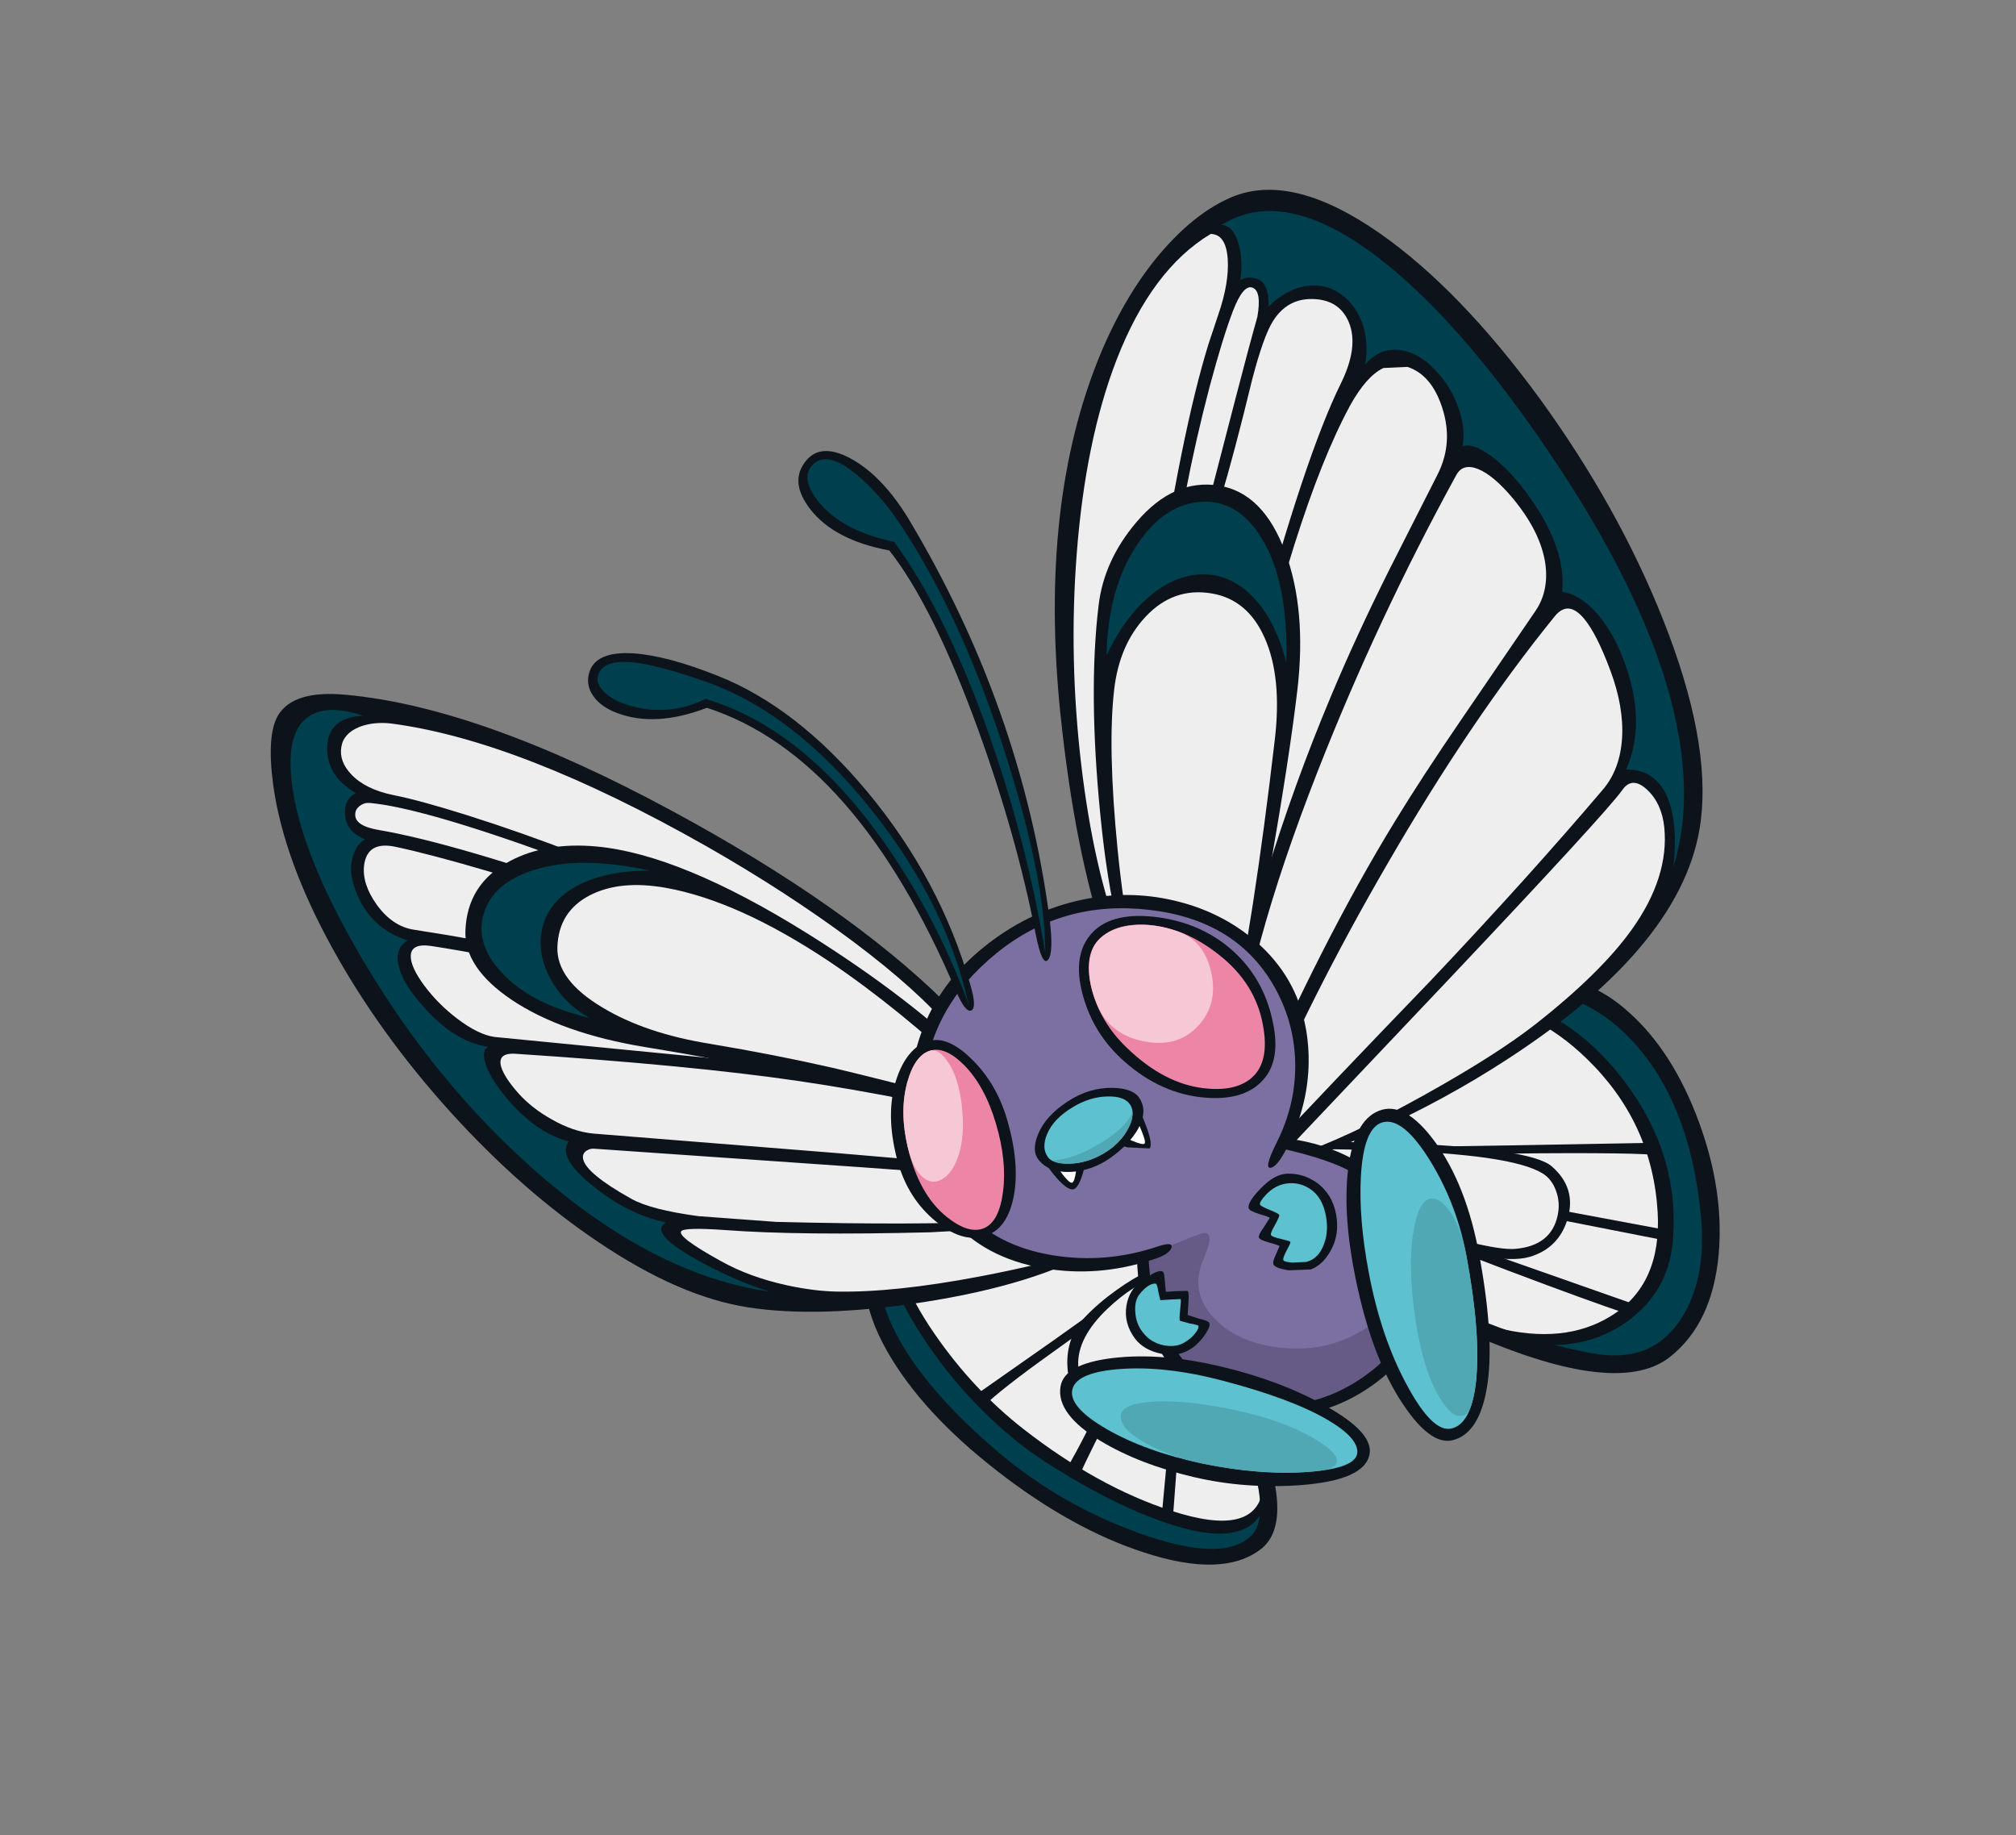 <?xml version="1.0" encoding="utf-8"?>
<!-- Generator: Adobe Illustrator 16.0.0, SVG Export Plug-In . SVG Version: 6.00 Build 0)  -->
<!DOCTYPE svg PUBLIC "-//W3C//DTD SVG 1.1//EN" "http://www.w3.org/Graphics/SVG/1.1/DTD/svg11.dtd">
<svg version="1.1" id="Layer_1" xmlns="http://www.w3.org/2000/svg" xmlns:xlink="http://www.w3.org/1999/xlink" x="0px" y="0px"
	 width="456px" height="415px" viewBox="0 0 456 415" enable-background="new 0 0 456 415" xml:space="preserve">
<rect x="0" y="0" width="456" height="415" fill="#808080" stroke="none"/>
<g>
	<path fill="#EEEEEF" d="M386.45,287.117c-2.867,9.805-6.886,16.174-12.056,19.109c-5.369,3.067-13.322,3.218-23.86,0.449
		c-10.405-2.734-24.111-9.271-41.12-19.609c-16.574-10.07-26.179-17.475-28.813-22.21c-0.566-1.001-0.35-2.551,0.65-4.651
		c0.934-1.969,1.601-2.919,2.001-2.852c7.604-5.536,16.142-11.105,25.612-16.709c19.009-11.205,33.249-16.975,42.72-17.308
		c5.403-0.2,10.688,2.101,15.857,6.903c4.636,4.303,8.721,10.121,12.256,17.458c3.302,6.903,5.586,13.974,6.854,21.21
		C387.885,276.279,387.852,282.348,386.45,287.117"/>
	<path fill="#EEEEEF" d="M200.564,302.574c-5.47-10.071-5.503-17.559-0.101-22.461c3.835-3.435,13.173-5.785,28.014-7.053
		c14.474-1.234,22.91-0.75,25.312,1.451c1.668,1.533,4.569,5.285,8.704,11.255c4.803,6.97,9.121,13.989,12.956,21.06
		c10.905,20.176,14.224,33.783,9.955,40.819c-1.501,2.501-4.419,3.919-8.754,4.252c-4.169,0.3-9.238-0.45-15.208-2.251
		c-13.206-4.035-26.295-11.389-39.268-22.061C212.469,319.582,205.266,311.245,200.564,302.574"/>
	<path fill="#003F4D" d="M386.551,268.908c1.334,7.371,1.301,13.439-0.101,18.209c-2.867,9.805-6.886,16.174-12.056,19.109
		c-5.369,3.067-13.322,3.218-23.86,0.449c-2.302-0.6-5.02-1.517-8.154-2.751c10.639-0.033,19.143-2.468,25.512-7.304
		c5.903-4.502,8.871-10.154,8.904-16.957c0.101-19.377-6.403-34.083-19.509-44.121c-4.102-3.135-8.604-5.604-13.507-7.404
		l-6.152-1.801c5.436-1.9,10.088-2.9,13.956-3.001c5.403-0.2,10.688,2.101,15.857,6.903c4.636,4.303,8.721,10.121,12.256,17.458
		C382.999,254.602,385.283,261.672,386.551,268.908"/>
	<path fill="#003F4D" d="M201.864,282.465c0.2,2.969,1.001,6.187,2.401,9.654c4.536,11.072,14.391,22.478,29.564,34.217
		c13.772,10.672,25.629,16.824,35.566,18.459c8.971,1.467,14.874-0.852,17.708-6.954c0.101,1.801,0.018,3.585-0.25,5.353
		c-0.333,1.901-0.816,3.385-1.45,4.452c-1.501,2.501-4.419,3.919-8.754,4.252c-4.169,0.3-9.238-0.45-15.208-2.251
		c-13.206-4.035-26.295-11.389-39.268-22.061c-9.705-8.004-16.908-16.341-21.61-25.012c-5.47-10.071-5.503-17.559-0.101-22.461
		l1.551-1.1L201.864,282.465"/>
	<path fill="#0D131A" d="M368.842,234.992c-3.501-3.668-7.236-6.386-11.204-8.153c-3.502-1.567-6.604-2.168-9.305-1.801
		c-6.303,0.833-15.258,4.169-26.863,10.005c-13.072,6.569-24.744,14.106-35.016,22.61c-2.502,2.067-3.769,3.935-3.802,5.603
		c-0.067,1.801,1.351,3.852,4.252,6.152c13.84,10.872,27.112,19.377,39.818,25.513c11.105,5.336,22.228,9.038,33.366,11.104
		c9.137,1.701,15.924-1,20.359-8.104c3.734-6.002,5.169-13.605,4.302-22.811C383.115,257.803,377.814,244.43,368.842,234.992
		 M346.632,222.036c7.57-1.801,14.924,0.567,22.061,7.104c6.536,5.937,11.722,14.106,15.558,24.512
		c3.835,10.405,5.336,20.376,4.502,29.914c-0.934,10.472-4.619,18.242-11.056,23.312c-7.403,5.836-21.126,4.635-41.169-3.602
		c-19.242-7.904-36.851-19.043-52.825-33.416c-2.768-2.502-4.285-4.136-4.552-4.902c-0.267-0.867,0.066-3.202,1-7.004
		c0.801-3.234,10.238-9.638,28.313-19.209C326.073,229.439,338.795,223.871,346.632,222.036"/>
	<path fill="#0D131A" d="M222.823,274.512c-11.472,1.334-18.358,3.352-20.659,6.053c-4.269,5.002-4.136,11.938,0.4,20.81
		c4.401,8.604,12.188,17.642,23.36,27.112c9.305,7.871,19.876,13.94,31.715,18.209c12.606,4.535,21.044,4.752,25.312,0.65
		c3.201-3.068,2.751-10.222-1.351-21.461c-3.269-8.938-8.388-19.375-15.357-31.314c-3.969-6.902-6.887-11.539-8.754-13.906
		c-2.535-3.201-5.086-5.119-7.654-5.753C243.234,273.311,234.23,273.178,222.823,274.512 M198.662,279.563
		c1.468-2.167,7.153-4.151,17.059-5.952c9.638-1.768,19.309-2.652,29.014-2.652c4.435,0,8.187,1.301,11.255,3.902
		c1.601,1.334,3.602,3.802,6.003,7.403c9.404,14.04,16.508,26.663,21.31,37.868c6.804,15.874,7.421,25.945,1.852,30.215
		c-5.703,4.368-14.474,4.618-26.312,0.75c-10.905-3.535-21.961-9.654-33.166-18.359c-11.438-8.871-19.792-17.958-25.062-27.263
		C194.744,295.07,194.094,286.434,198.662,279.563"/>
	<path fill="#0D131A" d="M335.427,227.439l2.901-1.451c11.005,1.334,20.66,7.453,28.964,18.358
		c8.57,11.272,12.255,23.462,11.055,36.567c-0.7,7.504-4.151,13.49-10.354,17.959c-6.87,4.936-15.324,6.42-25.362,4.451l-2.001-1.65
		c-0.934-0.801-1.667-1.283-2.201-1.451c10.238,2.602,18.876,1.734,25.913-2.601c7.703-4.735,11.238-12.573,10.604-23.511
		c-0.801-13.54-6.137-25.096-16.008-34.666c-3.935-3.836-8.137-6.854-12.605-9.055C342.163,228.355,338.529,227.372,335.427,227.439
		"/>
	<path fill="#0D131A" d="M200.564,280.014l1.351-1.051l1.351-1.1c-1.367,6.035,1.351,13.973,8.153,23.811
		c5.803,8.404,12.506,15.574,20.109,21.51c11.139,8.672,22.277,14.824,33.416,18.459c12.673,4.136,19.576,2.535,20.71-4.802l0.1,1.2
		c0.067,1.168,0.2,1.935,0.4,2.301c-2.668,7.704-11.556,8.521-26.662,2.451c-5.437-2.168-11.205-5.052-17.309-8.654
		c-5.002-2.967-8.921-5.586-11.756-7.854c-8.37-6.703-15.507-14.523-21.409-23.461C202.815,293.486,199.996,285.883,200.564,280.014
		"/>
	<path fill="#0D131A" d="M372.645,258.453l0.8,1.352l0.751,1.35c-4.803-0.434-18.459-0.5-40.97-0.199l-43.62,0.5v-1.852
		C298.81,259.704,326.49,259.32,372.645,258.453"/>
	<path fill="#0D131A" d="M370.194,295.121l-1.251,1l-1.301,0.851c-5.336-1.768-14.14-4.969-26.412-9.604
		c-15.774-5.97-33.132-12.739-52.074-20.31v-0.4l43.02,15.107L370.194,295.121"/>
	<path fill="#0D131A" d="M376.196,278.013l0.251,1.251l-0.051,1.2l-41.519-8.153l-45.722-8.504v-2.052L376.196,278.013"/>
	<path fill="#0D131A" d="M222.424,318.082c-0.667-0.634-1.284-1.484-1.852-2.552l17.909-12.556
		c8.704-6.137,14.373-10.371,17.008-12.706l1.601,1.601c-2.534,2.035-8.854,6.67-18.959,13.906
		C230.194,311.445,224.958,315.547,222.424,318.082"/>
	<path fill="#0D131A" d="M244.184,333.589c-0.967-0.399-1.867-1.017-2.701-1.851c2.334-3.936,5.669-10.455,10.005-19.56
		c4.802-10.104,7.92-16.474,9.354-19.108c0.867,0.867,1.951,1.316,3.251,1.35l-0.55,0.852l-9.805,19.108
		C248.737,324.051,245.551,330.454,244.184,333.589"/>
	<path fill="#0D131A" d="M264.543,323.834l1.751-21.31l0.851,1.901c0.3,0.9,0.584,1.566,0.851,2l-1.451,20.21l-1.25,16.657
		c-1.101-0.967-1.901-1.584-2.401-1.85L264.543,323.834"/>
	<path fill="#0D131A" d="M350.934,263.706c3.803,3.269,5.02,7.237,3.652,11.905c-1.334,4.436-4.186,7.304-8.554,8.604
		c-5.103,1.501-15.441-0.367-31.015-5.603c-14.874-4.969-25.713-9.889-32.516-14.758c-0.967-0.699-0.584-1.983,1.15-3.852
		c1.101-1.167,1.551-1.834,1.351-2l29.614,0.399C335.594,259.204,347.699,260.972,350.934,263.706"/>
	<path fill="#EEEEEF" d="M348.934,265.357c1.4,0.866,2.417,2.2,3.051,4.002c0.634,1.767,0.751,3.584,0.351,5.452
		c-0.968,4.603-4.169,7.137-9.604,7.604c-4.136,0.366-14.641-2.251-31.515-7.854c-14.273-4.734-23.194-7.97-26.763-9.704
		c-1.101-0.533-1.567-1.367-1.401-2.501c0.134-1.101,0.751-1.768,1.852-2.001c2.935-0.601,12.389-0.667,28.363-0.2
		C332.342,260.721,344.231,262.455,348.934,265.357"/>
	<path fill="#0D131A" d="M259.541,320.482c-4.469,1.401-8.688,0.867-12.656-1.601c-3.401-2.134-5.219-5.452-5.452-9.954
		c-0.2-4.369,1.134-8.07,4.002-11.105c2.034-2.135,4.385-4.152,7.053-6.053c2.535-1.834,4.953-3.285,7.254-4.353
		c1.801-0.866,3.635-0.5,5.503,1.101c1.733,1.468,2.601,3.118,2.601,4.953l0.301,8.403c0.133,4.269-0.034,7.604-0.501,10.005
		C266.812,316.147,264.11,319.016,259.541,320.482"/>
	<path fill="#EEEEEF" d="M262.193,316.381c-3.235,2.535-6.986,3.102-11.256,1.701c-4.502-1.468-6.853-4.553-7.053-9.255
		c-0.2-4.202,2.018-8.504,6.653-12.905c3.901-3.702,7.82-6.188,11.755-7.454c1.401-0.434,2.401,0.033,3.002,1.4
		c0.4,0.867,0.65,2.269,0.75,4.202c0.334,5.436,0.334,9.705,0,12.807C265.511,311.578,264.227,314.747,262.193,316.381"/>
	<path fill="#EEEEEF" d="M357.787,108.783c9.204,15.707,16.024,29.997,20.46,42.87c6.836,19.976,7.387,35.116,1.65,45.421
		c-9.438,16.974-25.862,32.715-49.273,47.222c-8.604,5.303-17.041,9.738-25.312,13.307c-7.304,3.168-12.339,4.802-15.107,4.902
		c-4.201,0.166-9.438-2.651-15.707-8.454c-5.069-4.702-8.454-8.704-10.155-12.006c-6.902-10.705-12.655-26.529-17.258-47.473
		c-5.436-24.645-7.22-48.939-5.353-72.884c1.4-17.875,5.853-34.35,13.356-49.423c8.638-17.408,18.726-26.412,30.265-27.013
		c11.104-0.6,24.828,7.287,41.169,23.661C339.295,81.72,349.717,95.01,357.787,108.783"/>
	<path fill="#EEEEEF" d="M65.65,162.608c2.368-6.136,14.14-5.903,35.316,0.7c15.908,4.969,31.782,11.472,47.623,19.509
		c11.472,5.803,24.228,13.773,38.268,23.911c14.808,10.672,24.662,19.243,29.564,25.713l41.47,46.771
		c-7.704,3.469-21.694,7.104-41.971,10.906c-23.511,4.401-39.852,5.352-49.022,2.851c-11.772-3.201-22.944-8.37-33.516-15.507
		c-12.974-8.771-25.496-20.744-37.568-35.918c-12.438-15.674-21.41-31.181-26.912-46.521
		C63.865,180.851,62.781,170.045,65.65,162.608"/>
	<path fill="#003F4D" d="M323.972,84.722c-4.035-4.202-8.454-4.952-13.257-2.251c-1.5,0.833-2.935,1.967-4.302,3.401l-1.65,1.901
		c1.3-3.001,2.101-6.136,2.4-9.404c0.634-6.537-1.483-10.405-6.353-11.605s-8.805-0.567-11.806,1.901
		c-0.967,0.767-1.768,1.667-2.401,2.701l-0.7,1.351c0.768-6.203-0.2-9.321-2.901-9.354c-0.867-0.033-1.834,0.267-2.901,0.9
		l-1.4,0.901c1.367-7.104,0.483-11.589-2.651-13.457c-0.967-0.567-2.101-0.851-3.401-0.851l-1.651,0.2
		c4.569-3.635,9.354-5.569,14.357-5.803c11.104-0.6,24.828,7.287,41.169,23.661c12.772,12.806,23.194,26.096,31.265,39.869
		c9.204,15.707,16.024,29.997,20.46,42.87c6.836,19.976,7.387,35.116,1.65,45.421l-6.053,9.905c1.334-2.802,2.385-6.036,3.151-9.705
		c1.601-7.27,1.101-12.957-1.501-17.058c-2.634-4.102-5.219-5.686-7.753-4.752c-0.733,0.233-1.435,0.701-2.102,1.401
		c1.067-1.567,1.918-3.602,2.552-6.103c1.634-6.503,0.767-13.756-2.602-21.76s-6.937-12.256-10.705-12.756
		c-1.2-0.167-2.351,0.05-3.451,0.65l-1.15,0.9c1.033-0.834,1.65-2.385,1.851-4.652c0.4-4.636-1.685-10.722-6.253-18.259
		c-4.569-7.57-9.021-11.372-13.356-11.405c-1.367,0-2.635,0.384-3.802,1.15l-1.351,1.101c1.067-1.834,1.718-4.085,1.951-6.753
		C329.791,93.676,328.007,88.924,323.972,84.722"/>
	<path fill="#003F4D" d="M98.115,162.608l-10.005-0.8c-6.903,0.133-10.922,1.967-12.056,5.502c-1.134,3.502-0.15,6.67,2.951,9.504
		c1.534,1.434,3.185,2.501,4.952,3.202c-1.434-0.167-2.601,0.184-3.502,1.05c-0.9,0.867-1.283,1.918-1.15,3.152
		c0.268,3.168,2.952,4.952,8.054,5.353c-3.368,0.633-5.402,2.184-6.103,4.652c-0.934,3.269-0.367,6.586,1.701,9.955
		c2.435,3.869,6.303,6.42,11.605,7.654c-2.401,1.334-3.452,3.334-3.151,6.002c0.267,2.401,1.551,5.003,3.852,7.805
		c2.201,2.734,4.902,5.085,8.104,7.053c3.368,2.068,6.587,3.252,9.654,3.552c-2.768,1.968-2.134,5.419,1.901,10.354
		c4.135,5.103,9.671,8.821,16.607,11.156c-1.434,0.9-1.851,2.234-1.25,4.001c0.566,1.768,1.984,3.618,4.252,5.553
		c5.369,4.603,12.272,7.587,20.71,8.954c-3.302,0.434-4.369,1.4-3.202,2.901c0.968,1.268,3.769,3.169,8.404,5.703
		c3.502,1.935,8.704,4.052,15.607,6.353l9.305,2.852c-8.004,0.434-14.157,0.066-18.459-1.101
		c-11.772-3.201-22.944-8.37-33.516-15.507c-12.974-8.771-25.496-20.744-37.568-35.918c-12.438-15.674-21.41-31.181-26.912-46.521
		c-5.036-14.173-6.12-24.978-3.252-32.415c1.034-2.635,5.02-3.802,11.956-3.501C83.275,159.374,90.112,160.541,98.115,162.608"/>
	<path fill="#0D131A" d="M376.447,187.12c-0.367-3.602-1.651-6.437-3.853-8.504c-2.268-2.135-4.151-2.118-5.652,0.05
		c-2.567,3.568-15.624,17.809-39.168,42.721l-37.868,39.969l2.651,0.049c7.703-2.5,17.524-7.069,29.464-13.706
		c10.839-6.036,19.192-11.339,25.062-15.907c10.005-7.837,17.358-15.057,22.061-21.66C374.745,202.26,377.18,194.59,376.447,187.12
		 M278.901,70.265c-1.534,4.002-3.302,9.738-5.303,17.208c-2.101,8.004-3.902,15.924-5.402,23.762
		c-3.568,18.608-6.104,37.935-7.604,57.977c-1.701,22.944-1.567,41.82,0.399,56.626c0.501,3.568,1.718,5.97,3.652,7.203
		c2.001,1.301,3.168-0.449,3.502-5.252c1.533-22.211,6.753-49.773,15.657-82.689c7.604-28.046,14.106-47.522,19.509-58.428
		c2.701-5.502,3.302-10.088,1.801-13.756c-1.334-3.202-3.785-4.952-7.354-5.252c-4.269-0.367-7.554,1.301-9.854,5.002
		c-1.434,2.301-3.001,6.72-4.702,13.256c-2.635,10.905-5.053,20.026-7.254,27.363l-2.301-0.75l5.903-22.761
		c1.967-7.604,3.585-13.64,4.852-18.108c0.667-3.835,0.317-6.036-1.05-6.603C281.951,64.496,280.468,66.229,278.901,70.265
		 M277.699,58.559c-0.267-3.735-1.551-5.619-3.852-5.652c-8.904,5.336-16.008,14.84-21.31,28.513
		c-4.703,12.206-7.704,26.863-9.005,43.971c-1.2,15.708-0.851,31.599,1.051,47.673c1.867,15.707,4.869,28.93,9.004,39.669
		c1.067,2.734,1.852,3.868,2.352,3.401c0.5-0.434,0.634-1.884,0.4-4.353c-1.668-16.774-0.067-41.369,4.802-73.785
		c4.068-27.013,8.138-47.072,12.206-60.178l2.251-6.753C277.233,66.296,277.933,62.127,277.699,58.559 M358.338,139.948
		c-2.401-2.901-4.619-3.102-6.653-0.6c-12.673,15.607-25.329,34.333-37.968,56.176c-11.572,19.943-21.344,39.335-29.314,58.177
		c-1.3,3.102-2.001,5.553-2.101,7.354c-4.169-2.201-8.487-5.752-12.956-10.654c-3.769-4.103-6.27-7.504-7.504-10.205l-5.652-11.906
		c-2.368-5.136-4.386-10.138-6.053-15.007c-4.669-13.707-8.087-30.898-10.255-51.574c-3.335-32.182-0.25-59.578,9.254-82.189
		c3.902-9.204,8.621-16.941,14.157-23.211c5.002-5.636,10.121-9.554,15.357-11.755c9.07-3.769,20.242-1.017,33.516,8.254
		c12.072,8.471,24.128,20.943,36.167,37.417c11.772,16.208,21.043,32.815,27.812,49.824c7.237,18.208,10.088,33.399,8.555,45.571
		c-2.335,18.509-16.925,36.484-43.771,53.926c-9.371,6.103-19.376,11.555-30.015,16.357c-8.671,3.936-15.007,6.303-19.009,7.104
		c-2.067,0.467-4.436,0.184-7.104-0.851l2.602-2.401c8.104-8.703,20.192-21.393,36.267-38.067
		c14.641-15.474,27.613-29.864,38.919-43.171c2.567-3.035,4.002-6.886,4.302-11.555c0.3-4.702-0.584-9.821-2.651-15.357
		C362.206,146.134,360.239,142.249,358.338,139.948 M342.18,112.685c-2.868-3.435-5.469-5.636-7.804-6.603
		c-2.301-0.934-3.951-0.5-4.952,1.301c-11.905,21.71-22.377,44.087-31.415,67.132c-11.005,28.113-17.225,51.041-18.658,68.783
		c-0.367,4.568-0.417,7.72-0.15,9.454c0.434,2.601,1.567,1.801,3.401-2.401c11.039-25.278,21.994-46.789,32.866-64.53
		c4.068-6.67,9.138-14.44,15.207-23.311l16.708-24.461c2.001-3.001,2.718-6.537,2.15-10.605
		C348.833,122.673,346.382,117.754,342.18,112.685 M308.064,72.916c1.067,2.968,1.301,6.153,0.701,9.555
		c2.167-2.535,4.702-3.652,7.604-3.352c2.601,0.233,5.136,1.534,7.604,3.902c2.4,2.268,4.252,5.019,5.553,8.254
		c1.367,3.401,1.801,6.62,1.3,9.654c1.602-0.534,3.752,0.2,6.453,2.201c2.635,1.934,5.236,4.619,7.804,8.054
		c6.203,8.304,8.954,15.857,8.254,22.661c2.668,0.367,5.27,1.968,7.804,4.802c2.401,2.735,4.402,6.169,6.003,10.305
		c3.635,9.538,3.852,17.892,0.65,25.062c4.702-0.033,7.92,2.318,9.654,7.053c1.4,3.869,1.751,8.854,1.051,14.958
		c3.901-12.54,3.068-27.313-2.501-44.321c-5.203-15.841-14.391-33.266-27.563-52.274c-12.939-18.709-25.295-32.532-37.067-41.47
		c-14.007-10.605-25.695-12.973-35.066-7.104c1.867,0.167,3.168,1.667,3.902,4.502c0.633,2.434,0.75,5.085,0.35,7.954
		c1.034-0.567,2.185-0.684,3.452-0.35c2.067,0.534,3.051,2.651,2.951,6.353c2.768-2.701,5.652-4.252,8.654-4.652
		c2.734-0.4,5.252,0.184,7.553,1.751C305.363,67.947,306.997,70.115,308.064,72.916 M326.223,92.225
		c-1.601-4.969-4.219-8.054-7.854-9.254l-5.453,0.25c-2.602,1.234-5.136,4.102-7.604,8.604
		c-8.438,15.641-16.691,41.753-24.762,78.337c-3.401,15.307-6.02,29.464-7.854,42.47c-1.867,13.272-2.585,22.827-2.151,28.663
		c0.301,3.568,0.884,5.604,1.751,6.104c1.001,0.566,2.001-1.501,3.002-6.203c6.103-29.48,14.656-57.327,25.662-83.539
		c3.835-9.171,8.254-18.759,13.256-28.764l11.005-21.71C327.59,102.447,327.923,97.461,326.223,92.225"/>
	<path fill="#0D131A" d="M218.522,236.543l-0.8-0.35l-1.802-2.352L218.522,236.543"/>
	<path fill="#0D131A" d="M80.507,179.366c-4.469-2.635-6.637-6.12-6.503-10.455c0.166-4.469,2.884-6.82,8.153-7.053
		c-5.803-1.934-10.104-1.734-12.906,0.601c-2.601,2.134-3.769,5.969-3.501,11.505c0.533,11.205,5.952,25.545,16.257,43.021
		c10.973,18.608,24.062,34.6,39.269,47.973c17.742,15.574,35.317,24.611,52.726,27.112c-5.603-1.768-11.272-4.285-17.009-7.554
		c-6.836-3.901-8.954-6.604-6.353-8.104c-5.703-1.167-11.205-3.902-16.508-8.204c-5.436-4.368-7.271-7.737-5.503-10.104
		c-5.402-1.434-10.421-5.119-15.057-11.055c-1.868-2.402-3.118-4.569-3.752-6.504c-0.634-2.034-0.417-3.301,0.65-3.802
		c-5.669-0.833-11.089-4.485-16.258-10.955c-2.268-2.802-3.635-5.353-4.102-7.653c-0.501-2.568,0.2-4.386,2.101-5.453l-0.05-0.05
		c-3.168-0.967-5.853-2.651-8.054-5.052c-2.168-2.401-3.652-5.336-4.452-8.805c-0.434-1.934-0.317-3.818,0.35-5.652
		c0.634-1.701,1.501-2.802,2.602-3.302c-2.868-1.167-4.386-3.018-4.552-5.553C77.856,181.901,78.672,180.267,80.507,179.366
		 M62.849,161.858c2.268-3.902,7.37-5.486,15.307-4.752c20.243,1.834,44.888,10.605,73.935,26.312
		c26.146,14.14,46.622,28.464,61.43,42.971c0.434,1.066,0.467,2.034,0.1,2.901c-0.3,0.601,0.217,1.817,1.551,3.651
		c-4.869-5.902-12.306-12.605-22.311-20.109c-9.938-7.403-20.96-14.557-33.065-21.46c-28.146-15.975-51.925-25.229-71.334-27.763
		c-2.601-0.3-4.969-0.05-7.103,0.75c-2.435,0.967-3.819,2.484-4.152,4.552c-0.367,2.168,0.384,4.235,2.251,6.203
		c2.135,2.268,5.336,3.835,9.604,4.702c3.902,0.767,9.454,2.285,16.658,4.552c8.137,2.568,16.424,5.486,24.861,8.754l-4.853,0.55
		c-20.242-7.37-34.299-11.405-42.17-12.105c-0.767-0.067-1.483,0.15-2.15,0.65c-0.667,0.5-1.018,1.101-1.051,1.801
		c-0.167,1.801,1.567,3.018,5.202,3.651c11.539,1.968,28.914,7.037,52.125,15.207c24.178,8.471,44.754,16.892,61.729,25.262
		c-16.175-6.77-36.15-14.09-59.929-21.96c-22.61-7.47-39.235-12.355-49.874-14.657c-4.368-0.967-6.786,0.417-7.253,4.152
		c-0.334,2.801,0.617,5.77,2.852,8.904c2.367,3.268,5.152,5.152,8.354,5.652c20.443,3.135,40.687,7.404,60.729,12.807
		c9.571,2.567,33.399,9.621,71.484,21.16l5.853,6.103c-20.609-7.804-44.821-15.391-72.635-22.761
		c-25.078-6.637-45.538-11.172-61.379-13.606c-3.034-0.467-4.602,0.25-4.702,2.151c-0.066,1.7,0.968,3.984,3.102,6.854
		c2.102,2.801,4.586,5.285,7.454,7.453c3.168,2.4,5.969,3.768,8.403,4.102l49.573,4.853c23.878,2.701,49.207,7.42,75.986,14.156
		l2.501,2.651c-23.944-5.535-43.737-9.438-59.378-11.705c-16.141-2.368-37.468-4.419-63.98-6.153
		c-2.768-0.167-3.835,0.834-3.201,3.001c0.5,1.602,1.801,3.586,3.901,5.953c2.035,2.268,4.553,4.235,7.554,5.903
		c3.269,1.867,6.437,2.935,9.505,3.201l54.976,4.402l56.927,4.853l2.151,2.25l-53.525-3.901l-60.578-4.202
		c-0.534-0.033-1.067,0.117-1.602,0.451c-0.666,0.433-0.934,1.033-0.8,1.801c0.367,2.2,4.019,5.235,10.955,9.104
		c2.935,1.635,7.971,2.936,15.107,3.902l17.608,1.301c21.543,0.533,38.368,0.482,50.474-0.15c9.771-0.5,18.858-1.567,27.263-3.201
		l3.102,3.301l-0.45,0.451c-0.5-0.468-1.435-0.602-2.802-0.4l-42.72,2.351c-19.81,0.5-35.25,0.333-46.322-0.5
		c-6.169-0.434-9.504-0.351-10.005,0.25c-0.667,0.833,2.285,3.067,8.854,6.703c4.402,2.468,9.454,4.319,15.157,5.553
		c4.002,0.867,7.704,1.334,11.105,1.4c8.704,0.167,19.476-0.967,32.315-3.401c9.171-1.734,18.191-3.885,27.062-6.453
		c-9.571,5.536-22.827,9.621-39.769,12.256c-15.908,2.435-29.131,2.818-39.669,1.15c-10.338-1.601-21.61-6.52-33.816-14.757
		c-11.538-7.737-22.677-17.524-33.415-29.364c-10.705-11.839-19.576-24.128-26.613-36.867
		c-7.437-13.439-11.938-25.812-13.506-37.117C60.797,170.012,61.148,164.793,62.849,161.858"/>
	<path fill="#EEEEEF" d="M290.956,131.144c1.667,8.604,1.867,17.308,0.6,26.112l-2.101,17.158
		c-1.4,10.872-2.768,20.376-4.102,28.514c-4.27,25.745-8.487,38.617-12.656,38.617c-1.701-0.9-3.651-2.567-5.853-5.002
		c-4.436-4.902-7.954-11.238-10.556-19.009c-2.801-8.403-4.818-19.192-6.053-32.365c-0.967-10.405-1.367-21.06-1.2-31.965
		c0.167-11.105,2.001-20.343,5.503-27.713c4.502-9.404,11.188-13.99,20.059-13.756C283.069,111.968,288.522,118.438,290.956,131.144
		"/>
	<path fill="#EEEEEF" d="M141.836,194.023c5.102,0.8,9.587,2.101,13.456,3.901c19.176,8.871,37.101,20.177,53.775,33.916
		c5.836,4.803,10.771,9.305,14.807,13.507c3.502,3.568,5.152,5.619,4.952,6.152c-0.333,0.967-12.355-1.2-36.066-6.503
		c-28.214-6.336-43.838-9.737-46.872-10.204c-10.639-1.668-19.393-4.319-26.263-7.954c-9.638-5.103-13.807-11.522-12.506-19.259
		c1.367-8.038,7.887-12.707,19.56-14.007L141.836,194.023"/>
	<path fill="#003F4D" d="M274.598,111.734c8.204,0.233,13.623,6.486,16.258,18.759c2.034,9.471,2.185,18.842,0.45,28.113
		c-0.3-4.402-1.334-8.821-3.102-13.256c-3.501-8.837-8.837-13.306-16.007-13.406c-7.204-0.133-13.224,3.769-18.059,11.706
		c-1.534,2.501-2.852,5.236-3.952,8.204c-0.566,1.5-0.967,2.751-1.2,3.751l0.05-2.401c0.167-11.105,2.001-20.343,5.503-27.713
		C259.041,116.086,265.728,111.501,274.598,111.734"/>
	<path fill="#003F4D" d="M140.135,198.425c-10.172,1.734-15.44,6.136-15.808,13.206c-0.333,7.07,3.168,13.057,10.505,17.959
		c3.635,2.435,7.32,4.169,11.056,5.203c-10.639-1.668-19.393-4.319-26.263-7.954c-9.638-5.103-13.807-11.522-12.506-19.259
		c1.367-8.038,7.887-12.707,19.56-14.007l15.157,0.45c5.102,0.8,9.587,2.101,13.456,3.901L140.135,198.425"/>
	<path fill="#0D131A" d="M269.896,239.295l-2.101-2.051l-2.301-3.702c1.768,2.567,3.218,4.469,4.352,5.702L269.896,239.295
		c1.835,1.301,3.568,1.133,5.203-0.5c2.334-2.335,5.103-13.824,8.304-34.467c1.734-11.272,3.385-23.645,4.952-37.118
		c1.101-9.404,0.334-17.058-2.301-22.961c-2.568-5.803-6.57-9.154-12.006-10.055c-5.77-0.967-10.755,0.8-14.957,5.303
		c-3.902,4.168-6.253,9.588-7.054,16.257c-1.033,8.671-0.783,20.777,0.751,36.317c1.634,16.308,3.885,27.08,6.753,32.315
		l-0.801-1.101c-4.568-5.77-7.854-18.775-9.854-39.019c-1.834-18.542-1.968-34.316-0.4-47.322
		c0.801-6.803,3.652-13.089,8.555-18.859c5.636-6.636,11.889-9.388,18.759-8.254c6.637,1.101,11.605,6.103,14.907,15.007
		c3.234,8.704,4.151,19.092,2.751,31.165c-1.234,10.405-3.252,23.561-6.053,39.468c-3.835,21.844-7.254,36.551-10.255,44.121
		C275.782,243.062,273.365,242.963,269.896,239.295 M272.297,129.893c4.103,0.033,7.771,1.701,11.005,5.002
		c3.436,3.501,5.986,8.504,7.654,15.007c0.333-12.272-1.551-21.71-5.653-28.313c-3.635-5.836-8.254-8.537-13.856-8.104
		c-5.469,0.434-10.221,3.668-14.257,9.705c-4.401,6.57-6.703,14.907-6.903,25.012c2.769-5.87,6.153-10.438,10.155-13.707
		C264.277,131.394,268.229,129.859,272.297,129.893"/>
	<path fill="#0D131A" d="M105.269,210.48c0.267-7.104,3.618-12.355,10.055-15.757c5.469-2.901,12.006-4.002,19.609-3.302
		c12.639,1.167,28.529,7.72,47.672,19.659c15.574,9.738,28.464,19.626,38.668,29.664c5.77,5.702,9.205,9.621,10.306,11.756
		c1.2,2.234,0.033,2.885-3.502,1.95c-29.78-7.703-57.144-13.59-82.089-17.658c-12.605-2.067-22.694-5.636-30.264-10.705
		C108.553,221.253,105.069,216.051,105.269,210.48 M122.576,210.281c0.801-3.902,3.102-7.021,6.903-9.355
		c4.302-2.667,10.139-4.019,17.509-4.052c-10.505-2.301-19.243-2.351-26.213-0.15c-6.203,1.967-9.988,5.252-11.355,9.854
		c-1.367,4.502-0.033,8.938,4.002,13.306c4.369,4.77,11.006,8.205,19.909,10.306c-3.901-2.201-6.853-5.169-8.854-8.904
		S121.843,213.883,122.576,210.281 M133.382,202.477c-4.669,2.435-7.104,6.303-7.304,11.605c-0.2,5.003,3.201,9.588,10.205,13.757
		c6.47,3.902,14.573,6.637,24.312,8.204c9.771,1.635,18.976,3.436,27.612,5.402c5.47,1.268,15.357,3.752,29.664,7.453
		c4.002,1.034,6.253,1.451,6.753,1.251c1.067-0.399-0.45-2.518-4.552-6.353c-11.205-10.539-22.011-19.31-32.415-26.312
		c-13.74-9.171-26.079-14.74-37.018-16.708C143.703,199.542,137.95,200.109,133.382,202.477"/>
	<path fill="#7C70A2" d="M229.427,211.031c9.604-5.502,19.76-7.57,30.465-6.203c9.271,1.168,17.225,4.52,23.86,10.055
		c5.803,4.836,9.038,11.772,9.705,20.811c0.533,7.369-0.567,14.906-3.302,22.61c5.27,1.167,10.005,2.668,14.207,4.502
		c4.469,1.935,7.503,3.901,9.104,5.903c5.402,6.703,7.986,14.189,7.753,22.46s-3.201,14.69-8.904,19.259
		c-6.069,4.902-12.506,7.688-19.309,8.354c-7.137,0.7-14.356-1.001-21.66-5.103c-4.202-2.367-7.454-6.403-9.755-12.105
		c-2.001-4.936-3.135-10.688-3.401-17.258c-9.371,1.733-17.342,1.884-23.911,0.449c-7.504-1.634-13.79-5.419-18.859-11.355
		c-8.004-9.371-10.472-20.559-7.403-33.565C211.052,227.039,218.189,217.434,229.427,211.031"/>
	<path fill="#655B86" d="M312.316,310.428c-6.069,4.902-12.506,7.688-19.309,8.354c-7.137,0.7-14.356-1.001-21.66-5.103
		c-4.202-2.367-7.454-6.403-9.755-12.105c-2.001-4.936-3.135-10.688-3.401-17.258l0.75-0.251l5.053-2.051
		c5.002-2.134,7.854-3.202,8.554-3.202c1.468,0.034,1.367,1.984-0.3,5.854c-2.168,5.002-1.384,9.471,2.351,13.406
		c3.502,3.701,8.421,5.92,14.758,6.653c6.669,0.8,12.756-0.384,18.258-3.552c6.37-3.602,10.705-9.288,13.007-17.059
		c1,5.137,0.783,10.039-0.65,14.707C318.502,303.625,315.951,307.493,312.316,310.428"/>
	<path fill="#0D131A" d="M259.741,205.729c-13.006-1.467-24.445,1.801-34.316,9.805c-10.172,8.237-15.674,18.275-16.508,30.114
		c-0.767,10.839,2.335,20.177,9.305,28.013c4.769,5.403,11.405,8.805,19.909,10.205c8.004,1.301,15.924,0.634,23.761-2
		c2.401-0.801,3.419-0.684,3.052,0.35c-0.366,1.033-1.851,1.934-4.452,2.701c-8.204,2.668-16.391,3.285-24.562,1.852
		c-8.871-1.535-15.841-5.27-20.91-11.206c-7.637-8.904-10.654-19.526-9.054-31.864c1.601-12.473,7.453-22.578,17.559-30.314
		c6.503-5.003,13.556-8.305,21.159-9.905c7.004-1.5,13.94-1.451,20.811,0.15c6.603,1.534,12.389,4.285,17.357,8.254
		c5.036,4.035,8.621,8.821,10.756,14.356c1.667,4.369,2.468,9.071,2.4,14.107c-0.1,5.769-1.367,11.389-3.802,16.857
		c-1.9,4.302-3.468,6.586-4.702,6.854c-1.2,0.3-0.783-1.584,1.251-5.653c2.968-5.902,4.368-12.005,4.202-18.309
		c-0.167-6.303-1.885-12.206-5.152-17.708C282.035,212.715,272.681,207.162,259.741,205.729"/>
	<path fill="#0D131A" d="M317.919,280.314c-2.335-6.804-6.337-11.855-12.006-15.158c-3.401-2-8.904-3.852-16.508-5.553l0.7-1.1
		l0.65-1.101c7.437,0.866,13.973,3.352,19.609,7.453c5.702,4.169,9.388,9.204,11.055,15.107c1.635,5.836,1.734,11.556,0.301,17.158
		c-1.534,6.003-4.603,10.854-9.205,14.557c-5.103,4.136-10.805,6.837-17.107,8.104c-6.27,1.234-12.173,0.834-17.709-1.2
		c-5.902-2.168-10.621-5.936-14.156-11.306c-3.902-5.937-6.02-13.372-6.354-22.311c0.233-0.399,0.667-0.533,1.301-0.399
		c0.634,0.1,1.067-0.033,1.301-0.4c0.334,7.937,2.201,14.674,5.603,20.209c3.168,5.136,7.37,8.854,12.606,11.155
		c5.035,2.201,10.421,2.802,16.157,1.802c5.903-1.001,11.422-3.568,16.558-7.704c3.568-2.868,6.12-6.753,7.654-11.655
		C320.136,292.27,319.987,286.383,317.919,280.314"/>
	<path fill="#0D131A" d="M219.823,239.545c3.702,3.635,6.353,8.153,7.954,13.557c1.934,6.603,2.451,12.355,1.551,17.258
		c-0.867,4.635-2.769,7.587-5.703,8.854c-3.535,1.535-7.453,0.584-11.756-2.851c-4.368-3.502-7.337-8.171-8.904-14.007
		c-1.867-7.004-1.917-13.156-0.149-18.459c1.534-4.535,3.852-7.336,6.953-8.404C212.736,234.492,216.087,235.843,219.823,239.545"/>
	<path fill="#ED85A7" d="M218.022,240.795c3.168,3.201,5.586,7.637,7.253,13.307c1.668,5.603,2.201,10.722,1.602,15.357
		c-0.567,4.502-1.984,7.254-4.252,8.254c-2.302,1-5.136,0.15-8.505-2.551c-4.168-3.336-7.103-8.588-8.804-15.758
		c-1.268-5.402-1.301-10.289-0.1-14.657c1.1-3.969,2.768-6.337,5.002-7.104C212.486,236.844,215.087,237.895,218.022,240.795"/>
	<path fill="#F6C8D6" d="M214.57,240.395c1.868,2.869,2.936,7.021,3.202,12.457c0.167,3.468-0.233,6.502-1.201,9.104
		c-0.9,2.368-2.084,3.952-3.552,4.752c-1.5,0.834-2.935,0.668-4.302-0.5c-1.501-1.268-2.635-3.535-3.401-6.803
		c-1.268-5.402-1.301-10.289-0.1-14.657c1.1-3.969,2.768-6.337,5.002-7.104C211.618,237.144,213.07,238.061,214.57,240.395"/>
	<path fill="#0D131A" d="M254.439,240.145c-4.769-4.168-7.954-9.254-9.555-15.257c-1.634-6.136-0.867-10.839,2.302-14.106
		c3.067-3.135,7.986-4.252,14.757-3.352c6.803,0.934,12.539,3.552,17.208,7.854c4.368,4.035,7.236,9.088,8.604,15.157
		c1.435,6.103,0.751,10.688-2.051,13.757c-2.835,3.201-7.27,4.535-13.306,4.002C265.894,247.632,259.908,244.947,254.439,240.145"/>
	<path fill="#ED85A7" d="M254.939,236.994c-4.102-3.902-6.786-8.422-8.054-13.557c-1.233-5.069-0.617-8.788,1.852-11.156
		c2.534-2.467,6.253-3.501,11.155-3.102c5.502,0.468,10.788,2.719,15.857,6.754c5.469,4.302,8.771,9.571,9.904,15.808
		c1.067,5.603,0.217,9.604-2.551,12.005c-2.435,2.102-6.003,2.885-10.705,2.352C266.362,245.431,260.541,242.396,254.939,236.994"/>
	<path fill="#F6C8D6" d="M258.74,235.492c-5.102-1-8.604-3.701-10.505-8.104c-1.334-3.068-1.968-5.969-1.9-8.704
		c0.066-2.801,0.867-4.936,2.401-6.403c1.733-1.667,4.185-2.684,7.354-3.051c3.368-0.367,6.902,0.133,10.604,1.5
		c3.769,1.401,6.187,4.42,7.254,9.055c1.1,4.803,0.133,8.854-2.901,12.156C267.946,235.31,263.843,236.493,258.74,235.492"/>
	<path fill="#0D131A" d="M235.63,260.805c0.2-0.566,1.817-1.051,4.853-1.451c2.935-0.366,4.668-0.4,5.202-0.1
		c0.5,0.301,0.35,1.968-0.45,5.002c-0.801,3.068-1.651,4.636-2.552,4.703c-1,0.1-2.501-1.084-4.502-3.553
		C236.281,262.973,235.43,261.438,235.63,260.805"/>
	<path fill="#FFFFFF" d="M238.932,263.206c0.133-0.367,0.833-0.751,2.101-1.151l2.301-0.399c0.301,0.134,0.334,1.101,0.101,2.901
		s-0.551,2.768-0.95,2.901c-0.367,0.1-1.084-0.534-2.151-1.901C239.331,264.223,238.865,263.439,238.932,263.206"/>
	<path fill="#0D131A" d="M250.637,257.803c-0.066-0.6,0.834-2,2.701-4.201c1.868-2.201,3.052-3.285,3.552-3.252
		c0.533,0.033,1.317,1.451,2.352,4.252c1.033,2.802,1.3,4.502,0.8,5.103l-5.052-0.25
		C252.155,258.754,250.703,258.203,250.637,257.803"/>
	<path fill="#FFFFFF" d="M253.489,256.553c-0.033-0.367,0.434-1,1.4-1.9c0.967-0.935,1.617-1.385,1.951-1.352
		c0.3,0.033,0.767,0.867,1.4,2.502c0.667,1.634,0.884,2.567,0.65,2.801c-0.2,0.268-1.15,0.051-2.852-0.65
		C254.372,257.253,253.522,256.786,253.489,256.553"/>
	<path fill="#0D131A" d="M234.829,262.155c-1-1.334-1.017-3.202-0.05-5.603c1.134-2.835,3.418-5.353,6.854-7.554
		c3.135-2.034,6.453-3.034,9.954-3.001c3.169,0.066,5.22,0.85,6.153,2.351c1.268,1.935,1.167,4.235-0.3,6.903
		c-1.334,2.368-3.436,4.568-6.304,6.604c-2.701,1.9-5.636,2.951-8.804,3.151C238.898,265.174,236.397,264.223,234.829,262.155"/>
	<path fill="#0D131A" d="M263.493,289.868c0.1,1.435,0.183,2.185,0.25,2.251l2.501-0.15l2.401-0.049
		c0.233,0.3,0.283,1.267,0.149,2.9l-0.149,2.552l2.451,0.8c1.467,0.334,2.268,0.65,2.401,0.951c0.233,0.434,0.017,1.184-0.65,2.251
		s-1.468,2.018-2.401,2.851c-2.168,1.868-4.77,2.502-7.804,1.901c-2.602-0.533-4.569-1.667-5.903-3.401
		c-1.733-2.334-2.384-4.819-1.95-7.453c0.399-2.402,1.517-4.27,3.352-5.604l2.601-1.65c1.101-0.566,1.868-0.717,2.302-0.45
		C263.243,287.668,263.393,288.435,263.493,289.868"/>
	<path fill="#5DC1CF" d="M258.641,301.474c-1.134-1.333-1.751-2.935-1.851-4.802c-0.134-1.734,0.2-3.085,1-4.053
		c1.334-1.634,2.534-2.417,3.602-2.351c0.233,0,0.434,0.601,0.601,1.801l0.45,1.951l2.301-0.15l2.302-0.1
		c0.1,0.1,0.066,0.9-0.101,2.401c-0.167,1.5-0.184,2.334-0.05,2.5l2.151,0.602c1.233,0.199,1.9,0.383,2.001,0.55
		c0.133,0.333-0.067,0.851-0.601,1.551c-0.601,0.833-1.468,1.584-2.602,2.251c-1.268,0.733-2.801,0.934-4.602,0.6
		C261.309,303.825,259.775,302.908,258.641,301.474"/>
	<path fill="#0D131A" d="M297.86,267.458c2.334,1.7,3.785,4.085,4.352,7.153c0.567,3.035,0.15,5.786-1.25,8.254
		c-1.168,2.101-2.651,3.502-4.452,4.201l-5.003,0.201c-2.101-0.334-3.251-0.784-3.451-1.352c-0.167-0.399,0.017-1.15,0.55-2.25
		l0.801-1.852c-0.033-0.133-0.784-0.4-2.251-0.801c-1.468-0.399-2.268-0.783-2.401-1.15c-0.134-0.366,0.25-1.167,1.15-2.4
		l1.301-2.051c-0.033-0.134-0.801-0.418-2.301-0.852c-1.501-0.467-2.318-0.9-2.451-1.3c-0.268-0.834,0.583-2.284,2.551-4.353
		c2.135-2.268,4.186-3.435,6.153-3.502C293.591,265.34,295.825,266.023,297.86,267.458"/>
	<path fill="#5DC1CF" d="M295.558,268.408c2.102,1.067,3.485,2.951,4.152,5.652s0.584,5.137-0.25,7.304
		c-0.801,2.201-2.135,3.535-4.002,4.002l-3.151,0.15c-1.201-0.101-1.868-0.267-2.001-0.501c-0.167-0.266,0.066-1,0.7-2.201
		c0.667-1.2,0.95-1.867,0.851-2c-0.101-0.134-0.817-0.351-2.151-0.65c-1.301-0.301-2.034-0.584-2.201-0.851
		c-0.166-0.233,0.117-0.983,0.851-2.251c0.733-1.334,1.067-2.102,1.001-2.301c-0.067-0.234-0.784-0.617-2.151-1.15
		c-1.367-0.567-2.101-0.968-2.201-1.201c-0.134-0.4,0.334-1.167,1.4-2.301c1.301-1.367,2.785-2.185,4.452-2.451
		C292.49,267.391,294.058,267.641,295.558,268.408"/>
	<path fill="#5DC1CF" d="M255.44,249.549c1.066,1.367,1,3.202-0.2,5.503c-1.168,2.302-2.969,4.186-5.403,5.653
		c-2.567,1.566-5.219,2.384-7.953,2.451c-2.501,0.066-4.136-0.451-4.902-1.551c-0.934-1.334-1.001-3.002-0.2-5.003
		c0.934-2.368,2.901-4.452,5.902-6.253c2.535-1.533,5.119-2.334,7.754-2.4C252.871,247.882,254.539,248.416,255.44,249.549"/>
	<path fill="#50A8B4" d="M256.14,251.601c0.066,1.468-0.483,3.067-1.651,4.802c-1.2,1.734-2.751,3.168-4.652,4.303
		c-2.167,1.334-4.435,2.117-6.803,2.351c-2.135,0.233-3.818,0.017-5.053-0.65c3.368-0.167,7.021-1.468,10.955-3.901
		C252.738,256.203,255.139,253.901,256.14,251.601"/>
	<path fill="#0D131A" d="M248.987,325.885c-6.771-4.102-9.805-8.22-9.104-12.355c0.566-3.435,4.568-5.586,12.006-6.453
		c7.303-0.834,15.474-0.166,24.512,2.002c8.804,2.101,16.558,5.019,23.261,8.754c7.403,4.068,10.771,7.77,10.104,11.105
		c-0.767,3.867-5.953,6.169-15.558,6.902c-8.337,0.601-16.374,0-24.111-1.801C261.859,332.105,254.823,329.387,248.987,325.885"/>
	<path fill="#0D131A" d="M334.626,283.966c2.535,13.772,2.985,24.312,1.351,31.614c-1.3,5.836-3.768,9.205-7.403,10.105
		c-3.335,0.801-7.069-1.901-11.205-8.104c-4.735-7.037-8.32-16.541-10.755-28.514c-1.935-9.438-2.501-17.608-1.701-24.512
		c0.867-7.404,3.186-11.855,6.953-13.356c3.902-1.567,8.138,0.767,12.706,7.003C329.341,264.74,332.693,273.327,334.626,283.966"/>
	<path fill="#5DC1CF" d="M312.716,253.801c3.068-0.866,6.67,2.052,10.806,8.755c4.035,6.569,6.77,13.772,8.203,21.61
		c2.168,11.805,2.885,21.176,2.151,28.113c-0.7,6.469-2.551,10.055-5.553,10.755c-2.835,0.667-6.169-2.552-10.005-9.655
		c-3.968-7.27-6.869-15.79-8.704-25.562c-1.534-8.037-2.134-15.257-1.801-21.66C308.214,258.721,309.848,254.602,312.716,253.801"/>
	<path fill="#50A8B4" d="M323.621,271.06c1.601-0.167,3.185,1.017,4.752,3.552c1.501,2.468,2.618,5.652,3.352,9.555
		c1.968,10.672,2.735,19.326,2.302,25.962c-0.134,2.835-0.534,5.353-1.201,7.554c-0.566,1.801-1.45,2.651-2.651,2.551
		c-1.167-0.066-2.417-1.051-3.751-2.951c-3.202-4.535-5.42-11.789-6.653-21.76c-0.867-7.004-0.851-12.89,0.05-17.658
		C320.62,273.494,321.887,271.227,323.621,271.06"/>
	<path fill="#5DC1CF" d="M242.633,313.93c0.801-2.435,4.402-3.885,10.806-4.352c6.869-0.5,14.656,0.4,23.36,2.701
		c10.238,2.701,18.042,5.619,23.411,8.754c4.669,2.734,6.937,5.219,6.804,7.453c-0.167,2.368-3.835,3.818-11.006,4.353
		c-7.303,0.567-15.34-0.067-24.111-1.901c-8.437-1.768-15.624-4.352-21.56-7.754C244.334,319.716,241.766,316.631,242.633,313.93"/>
	<path fill="#50A8B4" d="M253.538,320.082c0.134-1.867,2.768-2.918,7.903-3.15c5.17-0.201,11.39,0.5,18.659,2.101
		c7.971,1.768,14.323,4.269,19.059,7.503c2.201,1.501,3.285,2.785,3.252,3.853c-0.033,1.167-1.467,1.917-4.302,2.251
		c-3.436,0.4-7.403,0.467-11.906,0.2c-4.735-0.267-9.504-0.9-14.307-1.901c-4.469-0.934-8.537-2.367-12.205-4.302
		C255.423,324.401,253.371,322.217,253.538,320.082"/>
	<path fill="#003F4D" d="M159.945,159.257c-4.136,2.067-9.338,2.718-15.607,1.951c-6.903-0.833-10.271-3.352-10.105-7.553
		c0.167-4.035,3.452-5.753,9.855-5.152c4.401,0.4,9.638,1.767,15.707,4.102c14.874,5.77,28.163,16.441,39.869,32.015
		c9.571,12.739,15.974,25.362,19.209,37.868c0.833,3.168,1.101,5.053,0.8,5.652c-0.333,0.567-1.117-0.566-2.351-3.4
		C201.547,187.753,182.421,165.927,159.945,159.257"/>
	<path fill="#003F4D" d="M237.281,211.731c0.301,3.468,0.101,5.069-0.6,4.802c-0.701-0.232-1.251-1.9-1.651-5.002
		c-1.701-12.639-6.47-29.563-14.307-50.774c-8.237-22.177-14.724-34.5-19.459-36.967c-9.604-2.801-15.725-6.386-18.358-10.755
		c-2.001-3.302-1.885-6.203,0.35-8.704c2.201-2.401,5.353-2.318,9.454,0.25c4.036,2.535,8.055,6.903,12.057,13.106
		c9.471,14.707,17.408,32.582,23.811,53.625C233.479,187.454,236.38,200.926,237.281,211.731"/>
	<path fill="#0D131A" d="M236.43,215.483c0.034-10.806-2.851-25.429-8.653-43.871c-6.403-20.376-14.157-37.618-23.262-51.725
		c-3.501-5.402-7.153-9.655-10.955-12.756c-4.535-3.668-7.854-4.269-9.954-1.801c-1.768,2.101-1.134,4.952,1.9,8.554
		c3.535,4.169,9.121,7.053,16.758,8.654c7.737,10.638,14.791,24.895,21.16,42.77C229.26,181.717,233.596,198.442,236.43,215.483
		 M237.381,207.58c0.667,5.202,0.566,8.354-0.301,9.454c-0.9,1.101-1.851-0.884-2.851-5.953
		c-2.835-14.673-7.204-30.147-13.106-46.422c-6.703-18.375-13.356-31.765-19.96-40.169c-8.304-1.567-14.257-4.669-17.858-9.304
		c-3.335-4.269-3.602-8.004-0.8-11.206c2.301-2.634,5.753-2.651,10.354-0.05c4.636,2.668,8.871,7.17,12.706,13.506
		C222.573,145.851,233.179,175.898,237.381,207.58"/>
	<path fill="#0D131A" d="M135.332,152.554c-0.467,1.301-0.033,2.601,1.301,3.902c1.301,1.3,3.168,2.318,5.603,3.051
		c5.937,1.768,11.723,1.284,17.358-1.451c15.141,4.469,28.897,15.708,41.27,33.716c7.437,10.838,13.507,22.594,18.209,35.267
		c-3.436-15.308-10.822-30.031-22.161-44.171c-11.705-14.607-24.261-24.229-37.667-28.864c-6.737-2.334-11.89-3.718-15.458-4.152
		C138.985,149.252,136.166,150.152,135.332,152.554 M139.635,161.258c-2.435-0.9-4.235-2.168-5.403-3.802
		c-1.167-1.634-1.5-3.368-1-5.203c0.9-3.368,4.252-4.869,10.055-4.502c5.036,0.333,11.372,2.018,19.009,5.052
		c11.906,4.702,23.178,13.423,33.816,26.162c11.071,13.273,18.875,27.897,23.411,43.871c0.967,3.335,1.033,5.219,0.2,5.652
		c-0.867,0.434-2.019-1-3.452-4.302c-15.073-35.45-33.866-56.827-56.377-64.13C152.157,163.025,145.405,163.425,139.635,161.258"/>
</g>
</svg>
